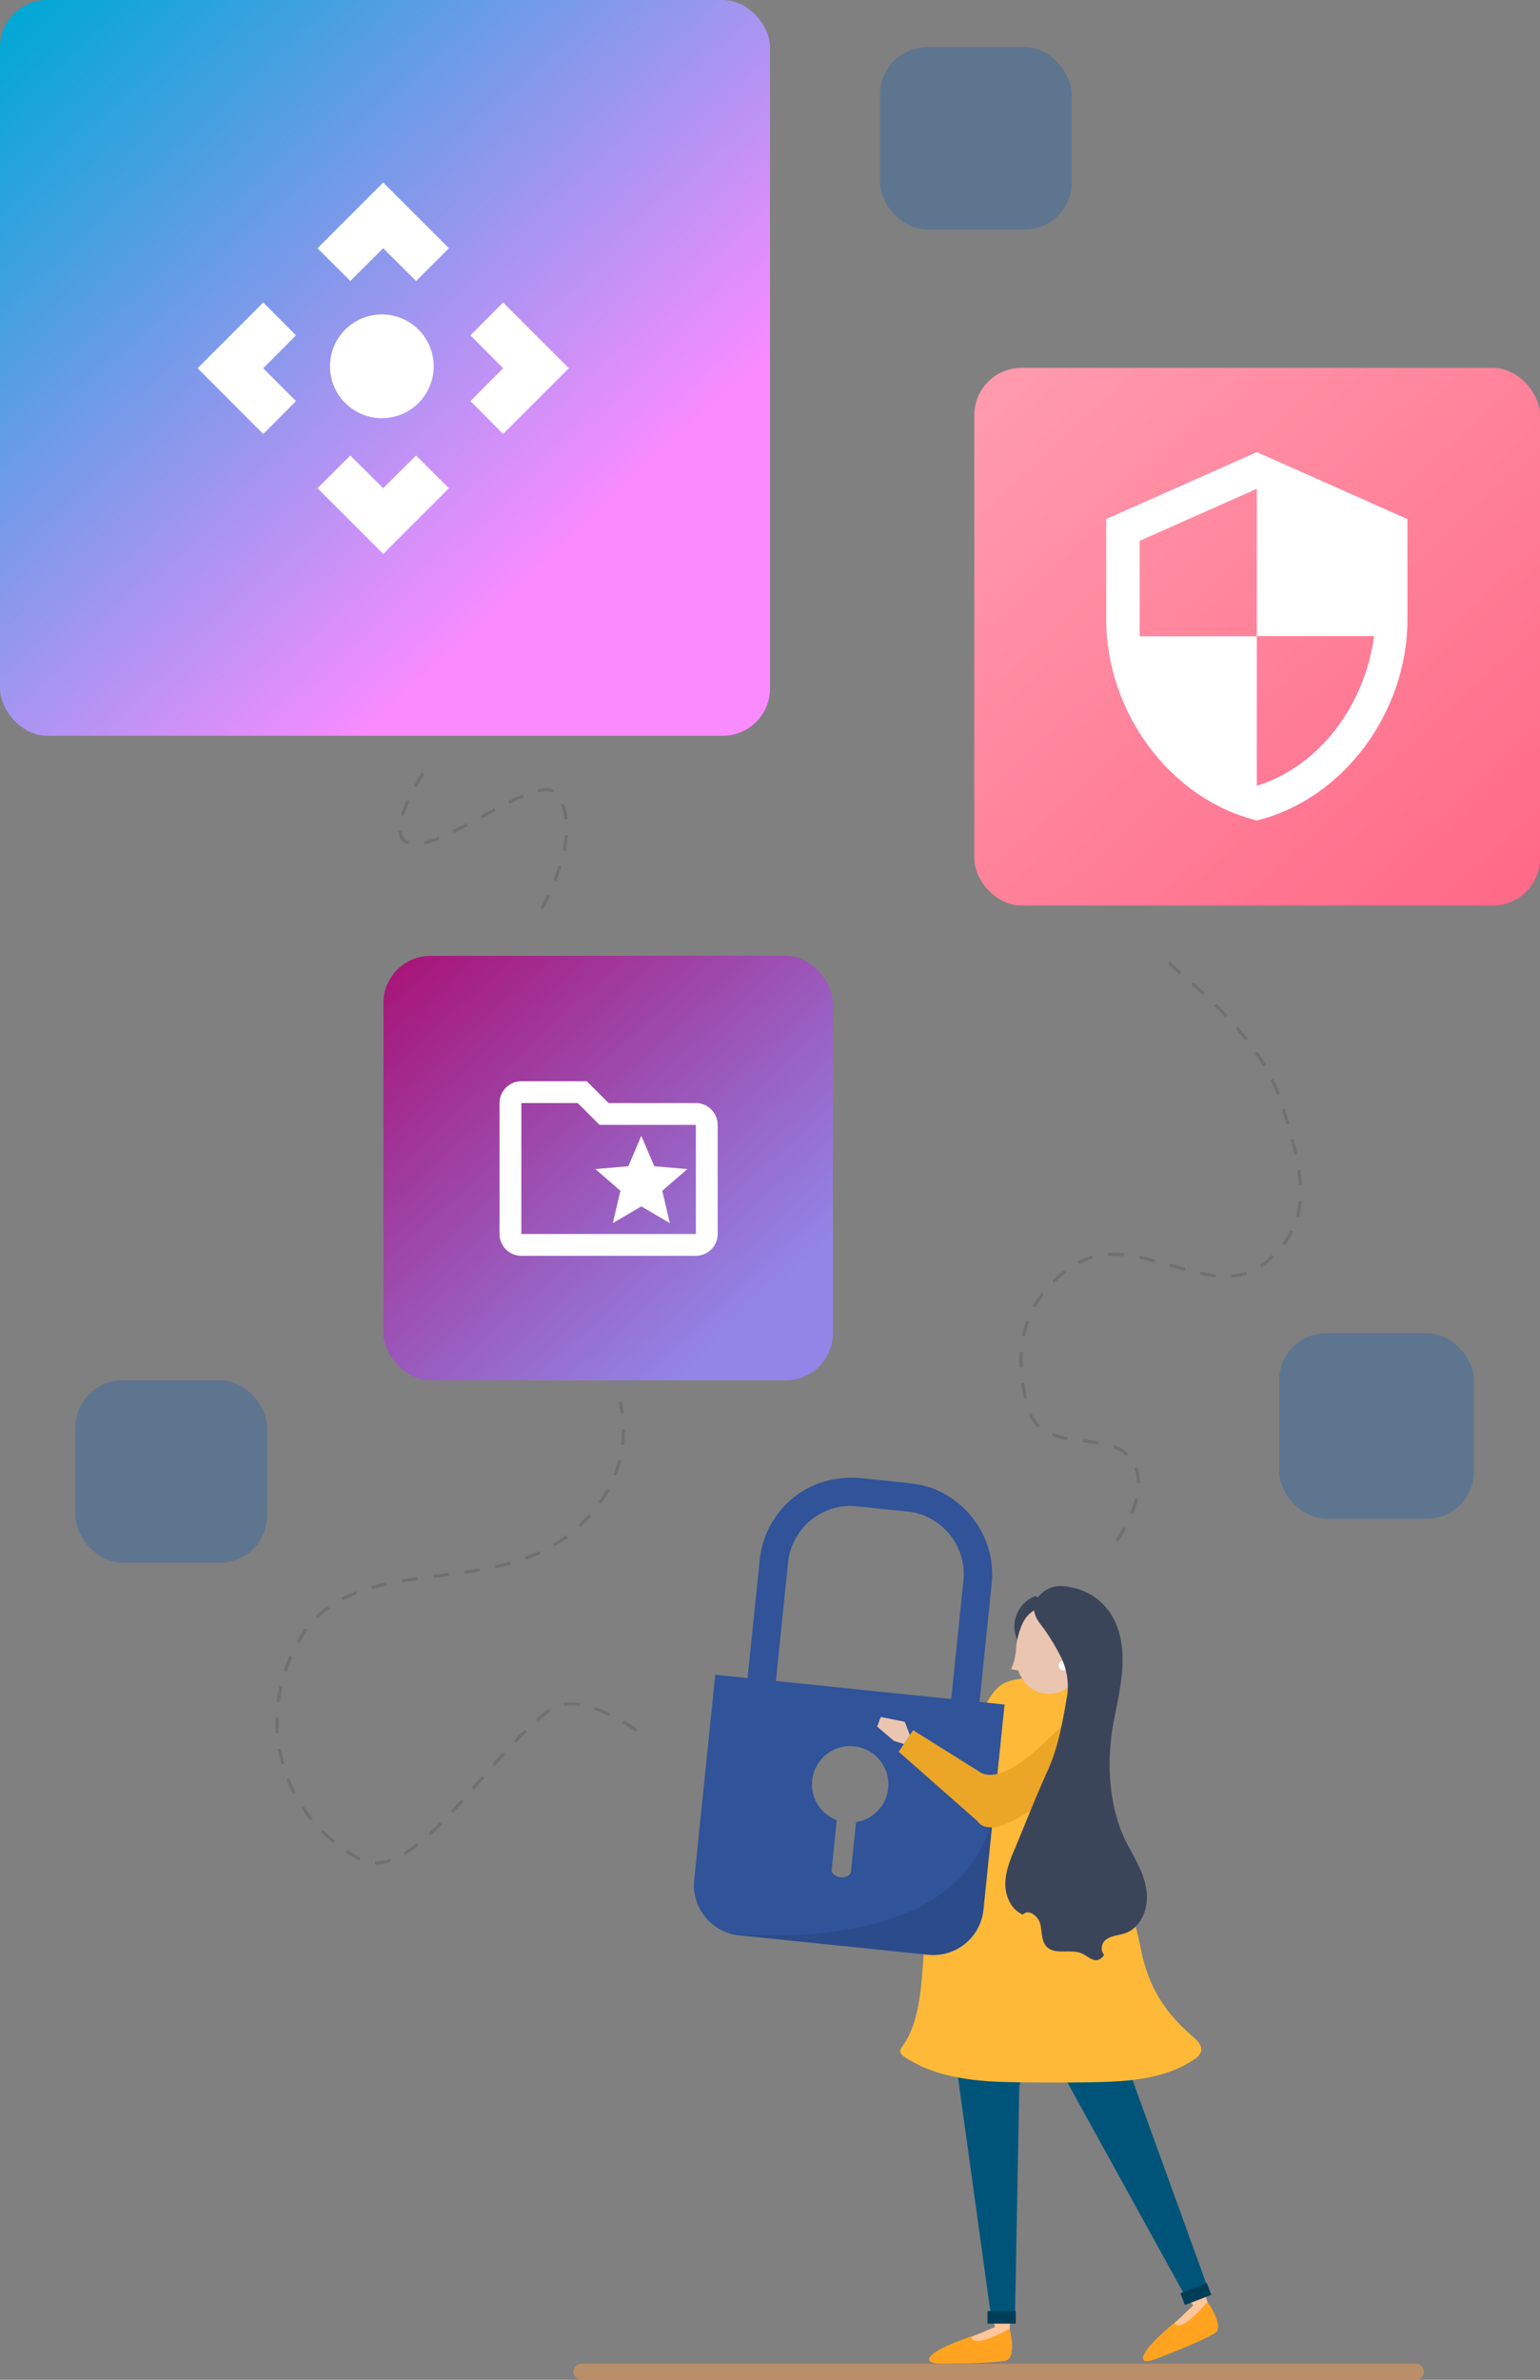 <svg xmlns="http://www.w3.org/2000/svg" xmlns:xlink="http://www.w3.org/1999/xlink" width="490" height="756.906" viewBox="0 0 490 756.906">
  <rect x="0" y="0" width="490" height="756.906" fill="#808080" stroke="none"/>
  <defs>
    <linearGradient id="linear-gradient" x1="0.036" x2="0.758" y2="0.724" gradientUnits="objectBoundingBox">
      <stop offset="0" stop-color="#00a8d5"/>
      <stop offset="1" stop-color="#fa8bff"/>
    </linearGradient>
    <linearGradient id="linear-gradient-2" x1="0.066" y1="0.052" x2="0.95" y2="0.957" gradientUnits="objectBoundingBox">
      <stop offset="0" stop-color="#ff99ac"/>
      <stop offset="1" stop-color="#ff6a88"/>
    </linearGradient>
    <linearGradient id="linear-gradient-3" x1="-0.072" y1="-0.083" x2="0.82" y2="0.837" gradientUnits="objectBoundingBox">
      <stop offset="0" stop-color="#aa076b"/>
      <stop offset="1" stop-color="#9285e7"/>
    </linearGradient>
  </defs>
  <g id="Group_10735" data-name="Group 10735" transform="translate(-298 -443)">
    <rect id="Rectangle_6940" data-name="Rectangle 6940" width="245" height="234" rx="15" transform="translate(298 443)" fill="url(#linear-gradient)"/>
    <rect id="Rectangle_6941" data-name="Rectangle 6941" width="180" height="171" rx="15" transform="translate(608 560)" fill="url(#linear-gradient-2)"/>
    <rect id="Rectangle_6942" data-name="Rectangle 6942" width="143" height="135" rx="15" transform="translate(420 747)" fill="url(#linear-gradient-3)"/>
    <rect id="Rectangle_6943" data-name="Rectangle 6943" width="62" height="59" rx="15" transform="translate(705 867)" fill="#0d5bb9" opacity="0.29"/>
    <rect id="Rectangle_6944" data-name="Rectangle 6944" width="61" height="58" rx="15" transform="translate(322 882)" fill="#0d5bb9" opacity="0.29"/>
    <rect id="Rectangle_6945" data-name="Rectangle 6945" width="61" height="58" rx="15" transform="translate(578 458)" fill="#0d5bb9" opacity="0.29"/>
    <g id="baseline-control_camera-24px" transform="translate(349.042 489.238)">
      <path id="Path_628" data-name="Path 628" d="M81.978,22.91l-10.455,10.4L61.068,22.91l-10.455,10.4L40.158,22.91,61.068,2ZM99.225,81.978l-10.4-10.455,10.4-10.455-10.4-10.455,10.4-10.455,20.91,20.91ZM40.158,99.225l10.455-10.4,10.455,10.4,10.455-10.4,10.455,10.4-20.91,20.91ZM22.91,40.158l10.4,10.455L22.91,61.068l10.4,10.455L22.91,81.978,2,61.068Z" transform="translate(9.814 9.814)" fill="#fff"/>
      <circle id="Ellipse_40" data-name="Ellipse 40" cx="16.5" cy="16.5" r="16.5" transform="translate(53.958 53.762)" fill="#fff"/>
      <path id="Path_629" data-name="Path 629" d="M0,0H141.762V141.762H0Z" fill="none"/>
    </g>
    <g id="baseline-security-24px" transform="translate(634 581.463)">
      <path id="Path_1457" data-name="Path 1457" d="M50.924,1,3,22.3V54.249c0,29.553,20.448,57.19,47.924,63.9C78.4,111.439,98.848,83.8,98.848,54.249V22.3Zm0,58.521H88.2C85.376,81.459,70.733,101,50.924,107.125V59.574H13.65V29.222l37.274-16.56V59.521Z" transform="translate(12.975 4.325)" fill="#fff"/>
      <path id="Path_1458" data-name="Path 1458" d="M0,0H127.8V127.8H0Z" fill="none"/>
    </g>
    <g id="outline-folder_special-24px" transform="translate(450 773)">
      <g id="Bounding_Boxes">
        <path id="Path_3373" data-name="Path 3373" d="M0,0H83.292V83.292H0Z" fill="none"/>
      </g>
      <g id="Outline" transform="translate(6.941 13.882)">
        <g id="Group_349" data-name="Group 349">
          <path id="Path_3374" data-name="Path 3374" d="M64.469,10.941H36.7L29.764,4H8.941A6.961,6.961,0,0,0,2,10.941V52.587a6.961,6.961,0,0,0,6.941,6.941H64.469a6.961,6.961,0,0,0,6.941-6.941v-34.7A6.961,6.961,0,0,0,64.469,10.941Zm0,41.646H8.941V10.941H26.883l6.941,6.941H64.469Z" transform="translate(-2 -4)" fill="#fff"/>
          <path id="Path_3375" data-name="Path 3375" d="M18.762,26.491,16.368,36.764l9.058-5.31,9.058,5.31L32.089,26.491l7.982-6.906-10.516-.9L25.426,9,21.3,18.683l-10.516.9Z" transform="translate(19.691 8.352)" fill="#fff"/>
        </g>
      </g>
    </g>
    <g id="Group_10544" data-name="Group 10544" transform="translate(-229.277 -136.008)">
      <g id="Group_10536" data-name="Group 10536" transform="translate(855.214 1185.233)">
        <path id="Path_195414" data-name="Path 195414" d="M906.163,674.556Z" transform="translate(-875.617 -550.455)" fill="#3b455a"/>
        <g id="Group_10546" data-name="Group 10546" transform="translate(-10.587 12.712) rotate(-21)">
          <path id="Path_195416" data-name="Path 195416" d="M803.97,458.665l16.135,116.573,7.386.007,1.4-74.711,13.494-52.427Z" transform="translate(-803.97 -448.107)" fill="#005479"/>
          <path id="Path_186849" data-name="Path 186849" d="M233.413,389.92s-11.24,3.2-16.77,6.27c-4.42,2.46-5,4.51.49,4.52,7,0,15.29-.13,20.28-.91,3.37-.52,2-8.44,1.4-9.8Z" transform="translate(-216.98 -260.036)" fill="#ffa320"/>
          <path id="Path_186850" data-name="Path 186850" d="M214.83,389.94l-1.14-4.38,5.82.69L219.2,390Z" transform="translate(-197.407 -260.036)" fill="#ffc69a"/>
          <path id="Path_186872" data-name="Path 186872" d="M226.15,390s-10.79,6.05-11.55,2.25l7.53-3.17Z" transform="translate(-204.957 -260.036)" fill="#ffc69a"/>
          <rect id="Rectangle_6630" data-name="Rectangle 6630" width="9" height="4" transform="translate(14.793 123.964)" fill="#003d57"/>
        </g>
      </g>
      <g id="Group_10537" data-name="Group 10537" transform="translate(826.683 1190.071)">
        <path id="Path_195416-2" data-name="Path 195416" d="M803.97,458.665l16.135,116.573,7.386.007,1.4-74.711,13.494-52.427Z" transform="translate(-803.97 -448.107)" fill="#005479"/>
        <path id="Path_186849-2" data-name="Path 186849" d="M233.413,389.92s-11.24,3.2-16.77,6.27c-4.42,2.46-5,4.51.49,4.52,7,0,15.29-.13,20.28-.91,3.37-.52,2-8.44,1.4-9.8Z" transform="translate(-216.98 -260.036)" fill="#ffa320"/>
        <path id="Path_186850-2" data-name="Path 186850" d="M214.83,389.94l-1.14-4.38,5.82.69L219.2,390Z" transform="translate(-197.407 -260.036)" fill="#ffc69a"/>
        <path id="Path_186872-2" data-name="Path 186872" d="M226.15,390s-10.79,6.05-11.55,2.25l7.53-3.17Z" transform="translate(-204.957 -260.036)" fill="#ffc69a"/>
        <rect id="Rectangle_6630-2" data-name="Rectangle 6630" width="9" height="4" transform="translate(14.793 123.964)" fill="#003d57"/>
      </g>
      <path id="Path_195418" data-name="Path 195418" d="M810.781,303.9c5.575-4.606,19-1.942,26.068-1.935a359.337,359.337,0,0,0,7.747,46.16c2.993,13.108,8.71,25.888,11.248,38.977,2.263,11.673,7.212,20.068,16.523,28.071,1.451,1.247,3.122,2.866,2.688,4.729a4.732,4.732,0,0,1-2.191,2.572c-9.4,6.436-21.484,7.1-32.876,7.276q-12.976.206-25.954-.041c-11.269-.215-23.807-1.553-33.409-8.082a2.461,2.461,0,0,1-1.3-1.676,2.772,2.772,0,0,1,.751-1.685c6.721-9.268,5.959-24.606,7.278-35.463,1.489-12.253,2.984-24.54,5.921-36.528a155.193,155.193,0,0,1,7.5-22.794c2.346-5.626,5.148-14.841,9.548-19.168Q810.541,304.093,810.781,303.9Z" transform="translate(34.379 811.507)" fill="#ffb939"/>
      <g id="Group_10539" data-name="Group 10539" transform="translate(748.066 1049.021)">
        <path id="Path_195419" data-name="Path 195419" d="M758.765,196.183a29.439,29.439,0,0,0-13.613-12.025c-3.863-1.684-7.887-2.1-11.779-2.5l-11.325-1.165a32.049,32.049,0,0,0-14.461,1.593,28.979,28.979,0,0,0-14.273,11.6,29.551,29.551,0,0,0-4.419,12.936l-6.157,59.858,9,.926,6.187-60.154A18.727,18.727,0,0,1,699.6,201a22.08,22.08,0,0,1,3.947-5.763A19.365,19.365,0,0,1,709.667,191a19.743,19.743,0,0,1,7.383-1.751c.122-.008.512-.022,1.487.014.407.015.844.047,1.376.1L735.767,191a18.891,18.891,0,0,1,6.322,1.687,22.044,22.044,0,0,1,5.763,3.947,19.359,19.359,0,0,1,4.232,6.114,19.752,19.752,0,0,1,1.751,7.383c.008.122.022.513-.014,1.487-.015.407-.047.84-.1,1.36l-6.189,60.169,9,.926,6.187-60.154A28.735,28.735,0,0,0,758.765,196.183Z" transform="translate(-667.969 -180.288)" fill="#305399"/>
        <g id="Group_10538" data-name="Group 10538" transform="translate(0 62.641)">
          <path id="Path_195420" data-name="Path 195420" d="M661.494,299.228l-6.713,65.265a16.068,16.068,0,0,0,14.339,17.627L729.2,388.3a16.068,16.068,0,0,0,17.627-14.339l6.713-65.265ZM706.285,346.1l-1.616,15.715c-.12,1.168-1.578,1.974-3.256,1.8l-.061-.006c-1.678-.173-2.941-1.259-2.821-2.426l1.616-15.715a12.161,12.161,0,1,1,6.138.631Z" transform="translate(-654.695 -299.228)" fill="#305399"/>
        </g>
        <path id="Path_195421" data-name="Path 195421" d="M677.013,421.859h0a16.133,16.133,0,0,0,2.671.508l60.081,6.18a16.067,16.067,0,0,0,17.627-14.339l3.05-29.653C750.354,430.69,677.346,421.85,677.013,421.859Z" transform="translate(-665.259 -276.975)" opacity="0.1"/>
      </g>
      <path id="Path_195424" data-name="Path 195424" d="M839.114,312.706s-13.59,15.1-22.276,21.075-12.469,2.827-12.469,2.827l-21.352-13.374-4.585,6.863L803.59,352.25s2.117,4.284,10.8,0,23.935-17.135,23.935-17.135Z" transform="translate(34.801 806.055)" fill="#eba628"/>
      <g id="Group_10540" data-name="Group 10540" transform="translate(847.149 1083.437)">
        <path id="Path_195425" data-name="Path 195425" d="M859.948,261.024c-4.541.656-8.165,2.529-9.209,7a10.374,10.374,0,0,1,4.335-16.384,12.011,12.011,0,0,1,4.875,7.661Z" transform="translate(-845.435 -248.476)" fill="#3b455a"/>
        <path id="Path_195426" data-name="Path 195426" d="M855.4,284.821c-3.34-1.575-5.461-5.112-6.068-8.755a23.407,23.407,0,0,1,1.246-10.9c3.757-11.7,18.469-7.771,21.559,2.465C874.83,276.551,865.112,289.4,855.4,284.821Z" transform="translate(-845.805 -251.488)" fill="#eac5b0"/>
        <path id="Path_187073" data-name="Path 187073" d="M355.818,194.961a1.486,1.486,0,1,1-1.006-1.847,1.486,1.486,0,0,1,1.006,1.847Z" transform="translate(-335.941 -169.212)" fill="#fff"/>
        <path id="Path_195427" data-name="Path 195427" d="M856.437,360.749c-2.123-1.617-1.874-4.794-2.421-7.406s-3.836-5.213-5.574-3.187c-3.689-1.522-5.626-5.8-5.61-9.787s1.591-7.79,3.139-11.468c3.432-8.15,6.644-16.439,10.31-24.486,3.466-7.607,4.848-15.979,6.249-24.079a20.835,20.835,0,0,0-1.96-12.015,65.617,65.617,0,0,0-6.5-10.489,9.749,9.749,0,0,1-2.149-4.6,6.359,6.359,0,0,1,2.211-5.025,8.91,8.91,0,0,1,7.324-2.52c9.93.993,16.646,7.774,18.254,17.791,1.36,8.469-.839,17.044-2.425,25.474-2.385,12.676-1.6,27.769,4.586,39.228,2.52,4.67,5.321,9.389,5.928,14.66s-1.7,11.325-6.681,13.16c-1.945.717-4.154.755-5.907,1.861a3.449,3.449,0,0,0-.934,5.15c-2.63,3.5-4.694.455-7.337-.6C863.717,361.118,859.153,362.819,856.437,360.749Z" transform="translate(-842.832 -245.634)" fill="#3b455a"/>
        <path id="Path_187069" data-name="Path 187069" d="M2.646,0A15.158,15.158,0,0,1,0,4.726L3.369,6.242Z" transform="translate(0.686 21.864) rotate(-14)" fill="#eac5b0"/>
      </g>
      <path id="Path_195428" data-name="Path 195428" d="M775.823,330.453l-1.639-4.213-7.629-1.534-1.148,3.051,5.337,4.584,3.169.972Z" transform="translate(40.966 800.374)" fill="#eac5b0"/>
    </g>
    <g id="Group_10324" data-name="Group 10324" transform="translate(480.477 1194.776)">
      <path id="Path_195014" data-name="Path 195014" d="M1204.764,3661.995H939.133a2.567,2.567,0,0,1,0-5.13h265.63a2.567,2.567,0,0,1,0,5.13Z" transform="translate(-936.662 -3656.864)" fill="#ba8e69"/>
    </g>
    <path id="Path_195429" data-name="Path 195429" d="M13971.5,4608.314s-18.334-13.275-27.567-6.477c-20.462,15.063-43.264,56.738-60.795,47.245-25.225-13.658-34.083-45.9-17.718-71.365s57.954-12.058,83.178-30.515,17.719-43.312,17.719-43.312" transform="translate(-13471 -3615)" fill="none" stroke="#707070" stroke-width="1" stroke-dasharray="5"/>
    <path id="Path_195430" data-name="Path 195430" d="M13941.342,4347.133s14.337-25.088,4.493-36.777c-5.759-6.838-35.83,18.076-46.067,16s5.119-24.313,5.119-24.313" transform="translate(-13471 -3615)" fill="none" stroke="#707070" stroke-width="1" stroke-dasharray="5"/>
    <path id="Path_195431" data-name="Path 195431" d="M14140.917,4364.113c2.461,3.445,28.383,20.9,35.889,44.89s10.489,38.313-5.865,51.084-40.851-11.443-59.554,0-19.81,30.022-15.257,45.772,27.07,5.783,33.469,17.226-7.876,28.546-7.876,28.546" transform="translate(-13471 -3615)" fill="none" stroke="#707070" stroke-width="1" stroke-dasharray="5"/>
  </g>
</svg>
